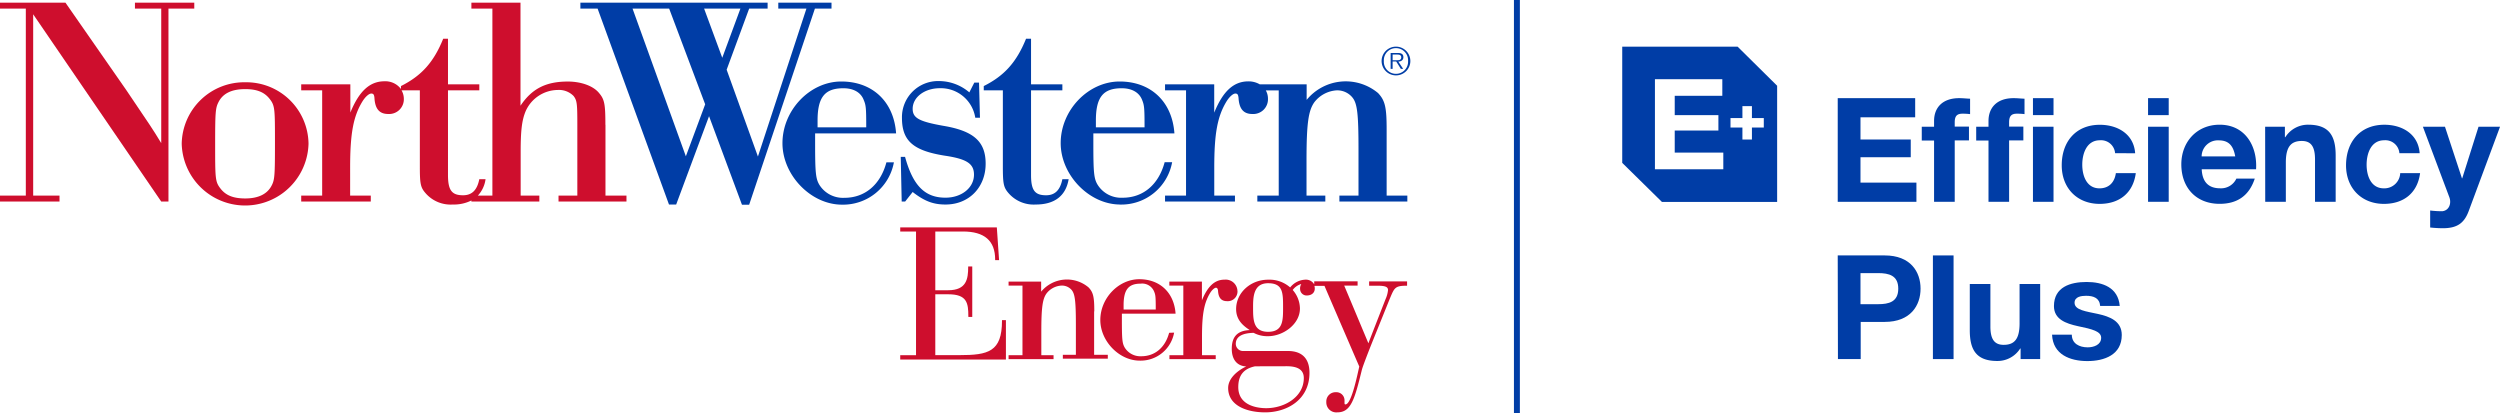 <svg id="Layer_1" data-name="Layer 1" xmlns="http://www.w3.org/2000/svg" viewBox="0 0 580.99 95.99"><defs><style>.cls-1{fill:#003da6;}.cls-2{fill:#ce0e2d;}</style></defs><rect class="cls-1" x="351.84" width="1.32" height="95.99"/><path class="cls-2" d="M45.19.62H31.36V2h6.11V33.26c-2.32-3.81-2.25-3.6-8.14-12.35L15.21.62H0V2H6V45.45H0v1.39H13.83V45.45H7.71V3.32L37.47,46.84h1.68V2h6V.62Z"/><path class="cls-2" d="M140.69,29c0-4.78-.21-5.89-1.44-7.34-1.32-1.67-4.16-2.71-7.29-2.71-5.09,0-8.36,1.66-11,5.62V.62H109.55V2h4.88V45.45h-3.37a6.93,6.93,0,0,0,1.78-3.81h-1.45c-.51,2.57-1.74,3.74-3.78,3.74-2.62,0-3.5-1.17-3.5-4.71V21h7.28V19.6h-7.28V9H103c-2.18,5.4-5,8.59-9.82,11v.68a4.54,4.54,0,0,0-3.83-1.79c-3.41,0-5.89,2.28-7.93,7.27V19.6H70V21h4.87V45.45H70v1.39H86.17V45.45h-4.8V39c0-8,.73-12,2.92-15.53.65-1,1.45-1.73,2-1.73s.66.35.73,1c.14,2.57,1.16,3.75,3.2,3.75a3.42,3.42,0,0,0,3.63-3.54A4,4,0,0,0,93.32,21h4.25V38.52c0,4.3.14,5.06,1.46,6.52a7.71,7.71,0,0,0,6.18,2.49,9.14,9.14,0,0,0,4.34-.94v.25h15.79V45.45H121V35.4c0-5.12.29-7.48,1.16-9.56a8.25,8.25,0,0,1,7.43-4.93,4.75,4.75,0,0,1,3.7,1.39c.81,1.05.88,1.81.88,6.66V45.45h-4.37v1.39h15.79V45.45h-4.88V29Z"/><path class="cls-1" d="M163.63,2h8.44l-4.22,11.43L163.63,2Zm-4.22,34.38L147,2h8.51l8.37,22.24-4.51,12.14ZM193.24,2V.62H180.87V2h6.54L176.14,36.38,168.87,16.2,174.1,2h4.29V.62H134.88V2h4l16.59,45.53h1.67L164.78,27l7.65,20.58h1.67L189.38,2Z"/><path class="cls-1" d="M190,28c0-5.4,1.68-7.49,6-7.49,2.4,0,4.07,1,4.72,2.71.52,1.24.59,1.79.59,6.37H190V28Zm18.25,3c-.51-7.35-5.46-12.06-12.74-12.06s-13.67,6.66-13.67,14.35c0,7.41,6.61,14.27,13.82,14.27a12,12,0,0,0,12.08-9.84H206c-1.38,5.2-5,8.25-9.75,8.25a6.46,6.46,0,0,1-5.82-3c-.87-1.45-1-2.84-1-9.77V31Z"/><path class="cls-1" d="M219.72,45.94c-4.81,0-7.57-2.84-9.39-9.49h-1l.22,10.39h.8l1.75-2.22c2.76,2.15,4.8,2.91,7.64,2.91,5.46,0,9.32-4,9.32-9.49,0-5.13-2.77-7.62-9.83-8.8-5.61-1-7.13-1.8-7.13-3.95,0-2.7,2.76-4.79,6.33-4.79a8.11,8.11,0,0,1,8.22,6.86h1.09l-.22-8.17h-1.09l-1.16,2.28a10.89,10.89,0,0,0-7-2.63,8.4,8.4,0,0,0-8.66,8.52c0,5.34,2.55,7.63,9.9,8.81,5.17.76,6.84,1.87,6.84,4.43,0,3-2.84,5.34-6.62,5.34Z"/><path class="cls-1" d="M233.06,38.52c0,4.3.15,5.06,1.46,6.52a7.74,7.74,0,0,0,6.18,2.49c4.37,0,7-2,7.65-5.89h-1.46c-.51,2.57-1.75,3.74-3.78,3.74-2.63,0-3.5-1.17-3.5-4.71V21h7.28V19.6h-7.28V9h-1.16c-2.19,5.4-5,8.59-9.83,11v1h4.44V38.52Z"/><path class="cls-1" d="M254.68,28c0-5.4,1.67-7.49,6-7.49,2.4,0,4.08,1,4.74,2.71.5,1.24.57,1.79.57,6.37H254.68V28Zm5.65,19.54a12,12,0,0,0,12.07-9.84h-1.74c-1.39,5.2-5,8.25-9.75,8.25a6.45,6.45,0,0,1-5.82-3c-.88-1.45-1-2.84-1-9.77V31h18.84c-.51-7.35-5.46-12.06-12.73-12.06S246.5,25.57,246.5,33.26c0,7.41,6.62,14.27,13.83,14.27Z"/><path class="cls-1" d="M322.25,30.07c0-5.13-.36-6.72-2-8.45a11.74,11.74,0,0,0-16.59,1.59V19.6H292.76a5.12,5.12,0,0,0-2.65-.69c-3.42,0-5.9,2.28-7.93,7.27V19.6H270.75V21h4.88V45.45h-4.88v1.39H287V45.45h-4.81V39c0-8,.73-12,2.91-15.53.65-1,1.45-1.73,2-1.73s.65.35.73,1c.15,2.57,1.17,3.75,3.2,3.75a3.42,3.42,0,0,0,3.64-3.54,3.91,3.91,0,0,0-.5-1.94h3V45.45H292.2v1.39H308V45.45h-4.37V37.21c0-8.53.44-11.51,1.82-13.45A7.1,7.1,0,0,1,310.61,21a4.55,4.55,0,0,1,3.64,1.6c1.17,1.38,1.46,3.74,1.46,12.19V45.45h-4.44v1.39h15.79V45.45h-4.81V30.07Z"/><path class="cls-2" d="M294.7,77.11c-3.49,0-3.49-2.87-3.49-5.64,0-2.25,0-5.65,3.49-5.65s3.48,2.25,3.48,5.65c0,3,0,5.64-3.48,5.64Zm4.3,8c2.7,0,4,.9,4,2.75,0,4.37-4.45,7-8.75,7-1.52,0-6.48-.35-6.48-4.9,0-2.73,1.24-4.27,3.9-4.83ZM318.22,66.4h1.92c1.79,0,2.43.27,2.43,1a6.7,6.7,0,0,1-.56,2.09s-3.81,9.74-4,10.29c-.23-.55-5.47-13.07-5.62-13.4h3.11v-1H305.42v.71A2.24,2.24,0,0,0,303.23,65a4.73,4.73,0,0,0-3.4,1.8A7.27,7.27,0,0,0,294.7,65c-4.1,0-7.43,3.06-7.43,6.82,0,2.45,1.5,3.81,3.17,4.89-2.84.12-4.18,1.5-4.18,4.35,0,2.5,1.23,4,3.37,4.1-2,.93-4.21,2.74-4.21,5,0,4.18,4.45,5.67,8.61,5.67,5,0,10.29-2.88,10.29-9.19,0-3.31-1.73-5.07-5-5.07H289a1.68,1.68,0,0,1-1.81-1.64c0-1.66,1.41-2.52,4.18-2.58,0,0,.14.09.14.09a6.84,6.84,0,0,0,3.17.69c3.5,0,7.42-2.76,7.42-6.44a6.65,6.65,0,0,0-1.68-4.3,3.74,3.74,0,0,1,2-1.39,2,2,0,0,0-.28,1.22,1.51,1.51,0,0,0,1.53,1.45c1.15,0,1.88-.64,1.88-1.62a2.06,2.06,0,0,0-.09-.62h2.34c.06.15,8.05,18.68,8.09,18.75l-.2.88c-.48,2.18-1.75,7.92-3,7.92-.12,0-.23,0-.23-.31l0-.28,0-.42a1.89,1.89,0,0,0-2-1.82,2.14,2.14,0,0,0-2.23,2.26,2.32,2.32,0,0,0,2.54,2.42c3.15,0,4-2.84,5.71-9.83.15-.63,1.08-3.12,2.5-6.67L323,69.37l.06-.14c1-2.35,1.16-2.83,3.83-2.83H327v-1h-8.82v1Z"/><path class="cls-2" d="M261.12,70.92c0-3.57,1.11-5,3.95-5a3,3,0,0,1,3.13,1.8c.34.82.39,1.18.39,4.21h-7.47V70.92Zm10.58,6.42c-.91,3.44-3.32,5.45-6.46,5.45a4.27,4.27,0,0,1-3.85-2c-.58-1-.67-1.87-.67-6.46V72.89H273.2c-.34-4.86-3.62-8-8.43-8s-9.06,4.39-9.06,9.48c0,4.9,4.38,9.44,9.15,9.44a7.91,7.91,0,0,0,8-6.51Z"/><path class="cls-2" d="M287.58,67.65a2.74,2.74,0,0,0-3-2.66c-2.27,0-3.91,1.51-5.26,4.81V65.45h-7.57v.92H275V82.55h-3.23v.91h10.76v-.91h-3.19V78.29c0-5.32.49-7.93,1.93-10.27.43-.68,1-1.15,1.3-1.15s.44.24.49.64c.09,1.7.76,2.48,2.11,2.48a2.26,2.26,0,0,0,2.42-2.34Z"/><path class="cls-2" d="M254.31,72.37c0-3.38-.24-4.44-1.35-5.59a7.78,7.78,0,0,0-11,1V65.45h-7.57v.92h3.23V82.55h-3.23v.91h10.45v-.91H242V77.1c0-5.65.29-7.61,1.2-8.89a4.72,4.72,0,0,1,3.42-1.84,3,3,0,0,1,2.41,1c.77.92,1,2.48,1,8.08v7H247v.91h10.45v-.91h-3.18V72.37Z"/><path class="cls-2" d="M232.86,74.53c0,7.22-3.18,8-9.91,8h-5.59V68.39h3c4.36,0,4.68,2,4.68,5.14v.12h.91V61.92H225v.13c0,2.74-.36,5.4-4.64,5.4h-3V53.8h6.42c5,0,7.49,2.14,7.49,6.52v.13h.91l-.52-7.6H209.21v.95h3.67V82.55h-3.67v1h24.56V74.39h-.91v.14Z"/><path class="cls-2" d="M63.19,43c-1,2.08-3.13,3.12-6.19,3.12-2.77,0-4.51-.7-5.75-2.29S50,41.57,50,33.4c0-7.22.08-8.25.73-9.57,1-2.08,3.06-3.12,6.26-3.12,2.69,0,4.44.69,5.68,2.28s1.23,2.3,1.23,10.41c0,7.27-.07,8.31-.72,9.63ZM57,19.12A14.53,14.53,0,0,0,42.23,33.4a14.74,14.74,0,0,0,29.47,0A14.47,14.47,0,0,0,57,19.12Z"/><path class="cls-1" d="M321.08,14.17a3.34,3.34,0,1,1,3.35,3.35A3.34,3.34,0,0,1,321.08,14.17Zm6.15,0a2.82,2.82,0,1,0-5.63,0,2.82,2.82,0,1,0,5.63,0ZM326.09,16h-.54l-1.08-1.72h-.83V16h-.46V12.31h1.64c1,0,1.32.37,1.32,1s-.52,1-1.18,1ZM324.34,14c.53,0,1.3.09,1.3-.67,0-.58-.47-.65-.94-.65h-1.06V14Z"/><path class="cls-1" d="M403.82,10.85H377v27l9.23,9.08H413v-27Zm-3.33,28.49H384.6V18.4h15.66v3.87H389.2v4.49h10.15v3.58H389.2v5.12h11.29Zm9.41-9.7h-2.76v2.78h-2.21V29.64h-2.77v-2.2h2.77V24.67h2.21v2.77h2.76Z"/><path class="cls-1" d="M427.08,22.81h18v4.45H432.37v5.16h11.68v4.12H432.37v5.9h13V46.9H427.08Z"/><path class="cls-1" d="M449.47,32.66h-2.86V29.45h2.86V28.11c0-3.07,1.93-5.3,5.84-5.3.85,0,1.72.1,2.53.13v3.58a14.2,14.2,0,0,0-1.75-.1c-1.29,0-1.82.54-1.82,2v1h3.31v3.21h-3.31V46.9h-4.8Z"/><path class="cls-1" d="M462.12,32.66h-2.86V29.45h2.86V28.11c0-3.07,1.93-5.3,5.84-5.3.84,0,1.72.1,2.53.13v3.58a14.37,14.37,0,0,0-1.76-.1c-1.28,0-1.82.54-1.82,2v1h3.31v3.21h-3.31V46.9h-4.79Z"/><path class="cls-1" d="M477.23,26.75h-4.78V22.81h4.78Zm-4.78,2.7h4.78V46.9h-4.78Z"/><path class="cls-1" d="M491.54,35.6a3.27,3.27,0,0,0-3.54-3c-3.08,0-4.09,3.11-4.09,5.67s1,5.5,4,5.5c2.23,0,3.51-1.42,3.81-3.54h4.63c-.61,4.62-3.81,7.15-8.4,7.15-5.27,0-8.81-3.71-8.81-8.94C479.12,33,482.36,29,488,29c4.12,0,7.9,2.16,8.2,6.62Z"/><path class="cls-1" d="M504,26.75h-4.8V22.81H504Zm-4.8,2.7H504V46.9h-4.8Z"/><path class="cls-1" d="M511.67,39.34c.14,3,1.62,4.42,4.29,4.42a3.93,3.93,0,0,0,3.77-2.26H524c-1.35,4.12-4.22,5.87-8.16,5.87-5.5,0-8.91-3.78-8.91-9.18,0-5.22,3.61-9.21,8.91-9.21,5.94,0,8.8,5,8.46,10.36Zm7.79-3c-.44-2.44-1.48-3.72-3.81-3.72a3.77,3.77,0,0,0-4,3.72Z"/><path class="cls-1" d="M526.41,29.45H531v2.43h.1a6.22,6.22,0,0,1,5.32-2.9c5.1,0,6.38,2.87,6.38,7.19V46.9H538V37.05c0-2.87-.84-4.29-3.07-4.29-2.59,0-3.71,1.45-3.71,5V46.9h-4.79Z"/><path class="cls-1" d="M557.61,35.6a3.27,3.27,0,0,0-3.54-3c-3.07,0-4.08,3.11-4.08,5.67s1,5.5,4,5.5a3.69,3.69,0,0,0,3.81-3.54h4.62c-.6,4.62-3.81,7.15-8.4,7.15-5.26,0-8.81-3.71-8.81-8.94,0-5.43,3.25-9.45,8.91-9.45,4.12,0,7.89,2.16,8.2,6.62Z"/><path class="cls-1" d="M573.7,49.09c-1.05,2.8-2.7,3.95-6,3.95a29,29,0,0,1-2.94-.17V48.92a23.39,23.39,0,0,0,2.8.17c1.65-.17,2.19-1.89,1.65-3.27l-6.14-16.37h5.13l3.95,12h.06L576,29.45h5Z"/><path class="cls-1" d="M427.08,59.36H438c6,0,8.33,3.81,8.33,7.72S444,74.81,438,74.81h-5.58v8.64h-5.29Zm5.29,11.33h4.12c2.46,0,4.66-.53,4.66-3.61s-2.2-3.61-4.66-3.61h-4.12Z"/><path class="cls-1" d="M449.2,59.36H454V83.45h-4.8Z"/><path class="cls-1" d="M474.13,83.45h-4.55V81h-.1a6.22,6.22,0,0,1-5.33,2.89c-5.09,0-6.38-2.86-6.38-7.18V66h4.79v9.86c0,2.86.85,4.28,3.08,4.28,2.59,0,3.7-1.45,3.7-5V66h4.79Z"/><path class="cls-1" d="M481.48,77.78c0,2.09,1.79,2.94,3.68,2.94,1.38,0,3.14-.55,3.14-2.23,0-1.46-2-2-5.43-2.7-2.77-.61-5.54-1.59-5.54-4.66,0-4.45,3.85-5.6,7.59-5.6s7.33,1.29,7.7,5.57h-4.55c-.14-1.86-1.56-2.36-3.28-2.36-1.08,0-2.67.2-2.67,1.62,0,1.72,2.71,2,5.44,2.6s5.53,1.65,5.53,4.89c0,4.58-4,6.06-8,6.06s-8-1.51-8.2-6.13Z"/><rect class="cls-1" x="351.84" width="1.32" height="95.99"/></svg>